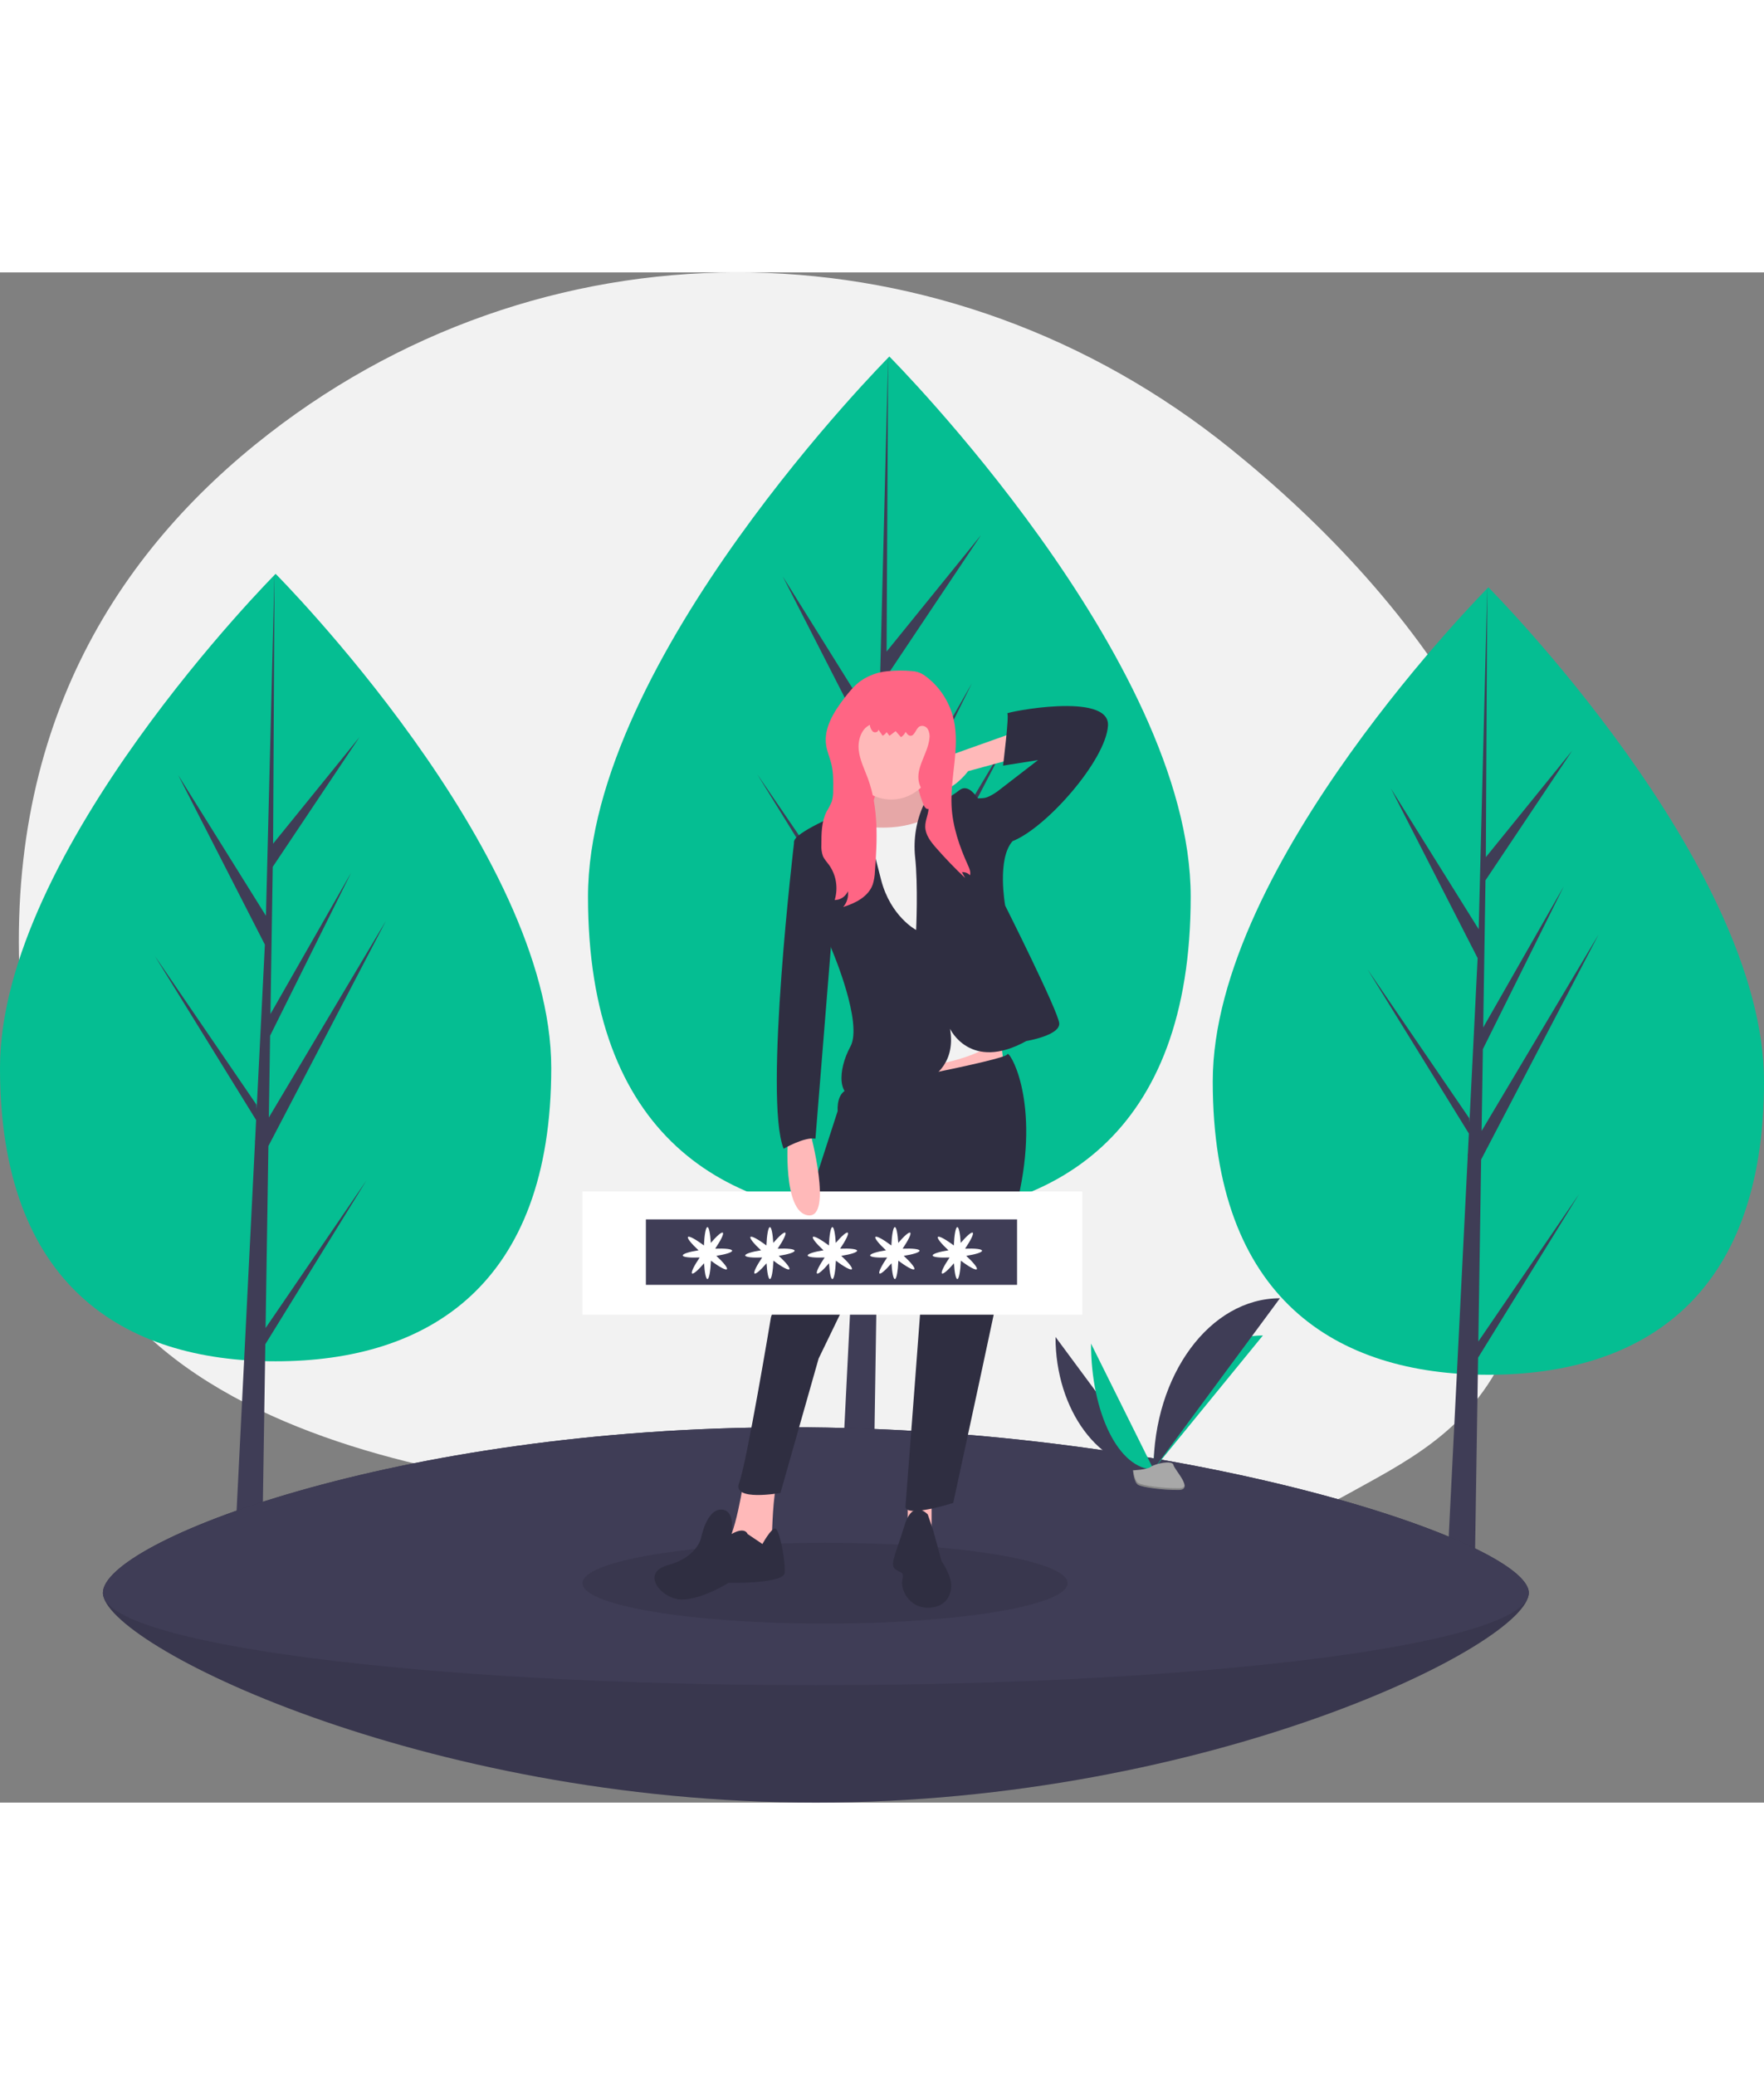 <svg width="250" height="294" viewBox="0 0 339 294" fill="none" xmlns="http://www.w3.org/2000/svg">
<rect x="0" y="0" width="339" height="294" fill="#808080" stroke="none"/>
<g clip-path="url(#clip0_4_158)">
<path d="M299.736 168.062C297.875 184.759 294.008 198.165 288.701 208.857C281.638 223.102 269.558 228.842 258.766 234.848C255.648 236.58 252.406 238.056 249.07 239.263C229.432 246.401 207.454 244.507 190.19 240.739C178.081 238.094 165.789 236.466 153.433 235.872C149.909 235.706 146.381 235.623 142.85 235.624C137.404 235.632 39.359 237.581 15.488 186.967C9.594 174.482 5.555 159.231 4.103 140.64C-0.004 88.081 22.568 53.562 51.683 30.999C106.76 -11.682 182.255 -9.892 236.52 33.913C272.665 63.092 306.509 107.252 299.736 168.062Z" fill="#F2F2F2"/>
<path d="M105.938 152.846C105.938 194.623 82.223 209.21 52.969 209.21C23.715 209.21 0 194.623 0 152.846C0 111.068 52.969 57.92 52.969 57.92C52.969 57.92 105.938 111.068 105.938 152.846Z" fill="#05BE92"/>
<path d="M51.039 202.82L51.582 167.855L74.158 124.6L51.667 162.371L51.91 146.65L67.47 115.355L51.975 142.489L52.414 114.214L69.075 89.299L52.482 109.767L52.756 57.92L51.034 126.557L51.176 123.725L34.236 96.57L50.904 129.16L49.326 160.739L49.279 159.901L29.75 131.324L49.219 162.862L49.022 166.811L48.987 166.871L49.003 167.195L44.999 247.313H50.349L50.991 205.931L70.413 174.47L51.039 202.82Z" fill="#3F3D56"/>
<path d="M339 155.434C339 197.212 315.285 211.799 286.031 211.799C256.777 211.799 233.062 197.212 233.062 155.434C233.062 113.657 286.031 60.509 286.031 60.509C286.031 60.509 339 113.657 339 155.434Z" fill="#05BE92"/>
<path d="M284.102 205.408L284.644 170.444L307.221 127.189L284.729 164.959L284.973 149.238L300.533 117.943L285.037 145.078L285.476 116.802L302.138 91.888L285.545 112.356L285.819 60.509L284.097 129.145L284.238 126.314L267.298 99.158L283.967 131.749L282.388 163.328L282.341 162.49L262.812 133.913L282.282 165.451L282.085 169.4L282.049 169.459L282.066 169.784L278.061 249.902H283.411L284.053 208.519L303.475 177.058L284.102 205.408Z" fill="#3F3D56"/>
<path d="M228.825 119.953C228.825 165.63 202.897 181.578 170.913 181.578C138.928 181.578 113 165.63 113 119.953C113 74.276 170.913 16.168 170.913 16.168C170.913 16.168 228.825 74.276 228.825 119.953Z" fill="#05BE92"/>
<path d="M168.803 174.591L169.396 136.364L194.08 89.071L169.489 130.367L169.756 113.179L186.767 78.963L169.826 108.63L170.305 77.716L188.522 50.475L170.381 72.854L170.68 16.168L168.798 91.21L168.952 88.114L150.431 58.425L168.655 94.057L166.93 128.583L166.878 127.667L145.527 96.423L166.814 130.904L166.598 135.222L166.559 135.287L166.577 135.641L162.198 223.237H168.048L168.75 177.993L189.985 143.595L168.803 174.591Z" fill="#3F3D56"/>
<path d="M293.8 253.69C293.8 263.493 232.457 294 156.787 294C81.118 294 19.775 263.493 19.775 253.69C19.775 243.886 76.174 221.885 151.844 221.885C227.514 221.885 293.8 243.886 293.8 253.69Z" fill="#3F3D56"/>
<path opacity="0.1" d="M293.8 253.69C293.8 263.493 232.457 294 156.787 294C81.118 294 19.775 263.493 19.775 253.69C19.775 243.886 76.174 221.885 151.844 221.885C227.514 221.885 293.8 243.886 293.8 253.69Z" fill="black"/>
<path d="M293.8 253.69C293.8 263.493 232.457 271.441 156.787 271.441C81.118 271.441 19.775 263.493 19.775 253.69C19.775 243.886 76.174 221.885 151.844 221.885C227.514 221.885 293.8 243.886 293.8 253.69Z" fill="#3F3D56"/>
<path d="M202.845 204.533C202.845 218.597 211.27 229.978 221.681 229.978L202.845 204.533Z" fill="#3F3D56"/>
<path d="M221.681 229.978C221.681 215.756 231.083 204.247 242.701 204.247L221.681 229.978Z" fill="#05BE92"/>
<path d="M209.67 205.808C209.67 219.167 215.042 229.978 221.681 229.978L209.67 205.808Z" fill="#05BE92"/>
<path d="M221.681 229.978C221.681 211.805 232.548 197.1 245.977 197.1L221.681 229.978Z" fill="#3F3D56"/>
<path d="M217.719 230.157C217.719 230.157 220.39 230.071 221.195 229.47C222 228.87 225.304 228.153 225.504 229.116C225.703 230.079 229.518 233.905 226.502 233.93C223.486 233.956 219.495 233.438 218.691 232.926C217.888 232.413 217.719 230.157 217.719 230.157Z" fill="#A8A8A8"/>
<path opacity="0.2" d="M226.556 233.595C223.54 233.621 219.549 233.103 218.745 232.591C218.133 232.2 217.889 230.8 217.808 230.153C217.751 230.156 217.719 230.157 217.719 230.157C217.719 230.157 217.888 232.413 218.691 232.926C219.495 233.438 223.486 233.956 226.502 233.93C227.373 233.923 227.673 233.599 227.657 233.118C227.536 233.408 227.204 233.59 226.556 233.595Z" fill="black"/>
<path opacity="0.1" d="M158.553 259.607C184.297 259.607 205.166 256.13 205.166 251.841C205.166 247.551 184.297 244.074 158.553 244.074C132.81 244.074 111.941 247.551 111.941 251.841C111.941 256.13 132.81 259.607 158.553 259.607Z" fill="black"/>
<path d="M179.034 234.459H174.444V245.554H179.034V234.459Z" fill="#FFB9B9"/>
<path d="M179.387 84.682H161.731V117.966H179.387V84.682Z" fill="#FF6584"/>
<path d="M192.354 147.674L192.965 152.794L176.873 157.914L174.836 148.527L192.354 147.674Z" fill="#FFB9B9"/>
<path d="M168.521 98.394C168.521 98.394 168.114 102.234 167.299 102.234C166.484 102.234 163.632 103.727 163.632 103.727L162.818 107.781L168.521 111.407L177.892 110.341L180.54 106.074L177.892 103.301C177.892 103.301 175.651 98.181 176.466 97.114C177.28 96.047 168.521 98.394 168.521 98.394Z" fill="#FFB9B9"/>
<path opacity="0.1" d="M168.521 98.394C168.521 98.394 168.114 102.234 167.299 102.234C166.484 102.234 163.632 103.727 163.632 103.727L162.818 107.781L168.521 111.407L177.892 110.341L180.54 106.074L177.892 103.301C177.892 103.301 175.651 98.181 176.466 97.114C177.28 96.047 168.521 98.394 168.521 98.394Z" fill="black"/>
<path d="M143.059 231.3C143.059 231.3 141.226 244.1 138.985 244.953C136.744 245.807 147.54 247.3 147.54 247.3L148.355 242.607C148.355 242.607 148.559 234.073 149.374 232.793C150.188 231.513 143.059 231.3 143.059 231.3Z" fill="#FFB9B9"/>
<path d="M163.836 156.847C163.836 156.847 193.373 151.3 193.577 150.234C193.78 149.167 199.688 158.34 196.021 176.26C192.354 194.18 183.188 236.42 183.188 236.42C183.188 236.42 173.818 239.407 174.021 237.06C174.225 234.713 177.281 193.967 177.281 193.967L175.244 176.687L171.781 178.82L157.318 208.687L149.985 234.5C149.985 234.5 140.614 236.207 142.04 232.58C143.466 228.953 148.151 200.793 148.151 200.793L160.984 161.114C160.984 161.114 160.577 156.847 163.836 156.847Z" fill="#2F2E41"/>
<path d="M171.271 101.274C175.996 101.274 179.827 97.263 179.827 92.314C179.827 87.366 175.996 83.354 171.271 83.354C166.546 83.354 162.716 87.366 162.716 92.314C162.716 97.263 166.546 101.274 171.271 101.274Z" fill="#FFB9B9"/>
<path d="M180.132 103.514C180.132 103.514 176.058 107.567 166.484 106.501C156.91 105.434 169.132 129.327 169.132 129.327L173.003 153.434C173.003 153.434 190.114 151.3 190.725 147.247C191.336 143.194 180.132 103.514 180.132 103.514Z" fill="#F2F2F2"/>
<path d="M176.058 126.341C176.058 126.341 171.17 123.781 169.336 116.741C167.503 109.701 165.873 102.447 164.855 102.661C163.995 102.841 156.019 106.063 153.434 108.217C152.958 108.614 152.664 108.975 152.633 109.274C152.429 111.194 159.966 130.394 159.966 130.394C159.966 130.394 165.873 144.26 163.429 148.74C160.984 153.22 160.781 158.98 165.262 158.554C169.744 158.127 184.614 157.274 182.577 145.327C182.577 145.327 186.447 153.647 197.243 147.674C197.243 147.674 203.762 146.607 203.558 144.26C203.354 141.914 193.169 121.647 193.169 121.647C193.169 121.647 191.54 112.687 194.595 109.274L187.669 100.741C187.669 100.741 186.04 98.181 184.41 99.461C182.781 100.741 179.114 102.874 178.503 103.087C177.892 103.301 177.49 102.321 177.49 102.321C176.079 105.412 175.513 108.853 175.855 112.261C176.466 117.807 176.058 126.341 176.058 126.341Z" fill="#2F2E41"/>
<path d="M143.67 242.393C143.67 242.393 143.215 240.9 140.591 242.393C140.591 242.393 141.429 237.7 138.577 237.7C135.725 237.7 134.707 243.247 134.707 243.247C134.707 243.247 133.892 246.873 128.392 248.366C122.892 249.86 127.17 254.98 131.04 254.98C134.911 254.98 140.003 251.78 140.003 251.78C140.003 251.78 150.596 251.993 150.799 249.86C151.003 247.726 149.781 241.327 148.966 241.327C148.151 241.327 146.522 244.313 146.522 244.313L143.67 242.393Z" fill="#2F2E41"/>
<path d="M178.299 238.639C178.299 238.639 175.447 235.439 173.818 240.772C172.188 246.105 170.966 248.239 171.984 249.092C173.003 249.945 173.818 249.519 173.41 251.225C173.003 252.932 174.632 256.559 178.299 256.559C181.966 256.559 182.984 253.785 182.78 251.865C182.577 249.945 180.947 247.599 180.947 247.599L179.318 241.625L178.299 238.639Z" fill="#2F2E41"/>
<path d="M194.391 88.581L183.595 92.421C183.595 92.421 173.818 98.394 178.095 99.674C182.373 100.954 186.04 95.834 186.04 95.834L195.41 93.274L194.391 88.581Z" fill="#FFB9B9"/>
<path d="M165.45 78.459C164.168 79.378 163.148 80.638 162.178 81.909C160.206 84.492 158.275 87.576 158.761 90.843C158.945 92.084 159.472 93.238 159.768 94.455C160.168 96.097 160.142 97.816 160.113 99.51C160.137 100.23 160.052 100.95 159.86 101.642C159.575 102.316 159.24 102.966 158.857 103.585C157.876 105.499 157.852 107.773 157.851 109.945C157.804 110.676 157.899 111.41 158.13 112.101C158.398 112.754 158.897 113.266 159.31 113.83C159.996 114.782 160.453 115.893 160.644 117.068C160.835 118.244 160.754 119.45 160.408 120.586C160.939 120.589 161.461 120.432 161.91 120.135C162.36 119.838 162.72 119.413 162.947 118.91C163.017 119.451 162.973 120.002 162.816 120.523C162.66 121.044 162.395 121.523 162.042 121.924C164.373 121.199 166.873 119.975 167.724 117.589C167.974 116.778 168.115 115.934 168.143 115.083C168.595 109.096 168.854 102.886 166.804 97.277C166.148 95.483 165.255 93.746 165.035 91.839C164.816 89.931 165.488 87.727 167.161 86.939C167.2 87.428 167.407 87.885 167.744 88.225C168.116 88.514 168.805 88.333 168.812 87.847L169.62 89.026C169.93 88.866 170.195 88.624 170.387 88.325L170.942 89.035L172.12 88.137L173.143 89.293C173.537 89.058 173.851 88.7 174.042 88.269C174.262 88.613 174.534 88.992 174.928 89.029C175.786 89.11 175.963 87.684 176.713 87.239C176.99 87.111 177.301 87.091 177.591 87.183C177.881 87.275 178.13 87.473 178.292 87.741C178.601 88.291 178.714 88.939 178.61 89.568C178.3 92.502 175.91 95.179 176.618 98.035C177.017 99.641 178.359 100.929 178.46 102.586C178.541 103.909 177.798 105.161 177.809 106.488C177.823 108.042 178.848 109.362 179.849 110.51C181.63 112.552 183.506 114.499 185.474 116.35L184.866 115.235C185.15 115.212 185.436 115.253 185.703 115.356C185.97 115.459 186.213 115.621 186.415 115.832C186.59 115.191 186.3 114.524 186.027 113.922C184.389 110.321 183.067 106.486 182.869 102.502C182.595 96.965 184.496 91.341 183.291 85.942C182.598 82.918 180.983 80.214 178.69 78.239C177.576 77.278 176.731 76.703 175.288 76.597C173.675 76.45 172.052 76.464 170.441 76.637C168.662 76.814 166.949 77.439 165.45 78.459Z" fill="#FF6584"/>
<path d="M186.04 100.954C186.04 100.954 188.281 101.167 189.299 100.954C190.318 100.741 191.743 99.674 191.743 99.674L199.484 93.701L192.762 94.767C192.762 94.767 193.984 84.954 193.577 84.741C193.169 84.528 213.336 80.474 212.928 87.088C212.521 93.701 201.114 106.714 194.595 109.274L190.318 109.914L186.04 100.954Z" fill="#2F2E41"/>
<path d="M207.991 176.586H111.941V200.254H207.991V176.586Z" fill="white"/>
<path d="M195.455 181.948H124.124V194.522H195.455V181.948Z" fill="#3F3D56"/>
<path d="M140.7 187.959C140.671 187.637 139.31 187.493 137.441 187.574C138.524 185.977 139.151 184.703 138.908 184.502C138.68 184.313 137.743 185.132 136.603 186.461C136.495 184.678 136.245 183.427 135.953 183.427C135.635 183.427 135.366 184.915 135.278 186.96C133.691 185.765 132.41 185.063 132.213 185.325C132.024 185.574 132.882 186.629 134.245 187.89C132.446 188.169 131.178 188.564 131.206 188.881C131.235 189.203 132.597 189.347 134.465 189.266C133.382 190.862 132.755 192.137 132.998 192.337C133.227 192.527 134.163 191.708 135.303 190.379C135.411 192.162 135.661 193.412 135.953 193.412C136.271 193.412 136.54 191.925 136.629 189.88C138.215 191.075 139.496 191.776 139.694 191.515C139.882 191.265 139.024 190.211 137.661 188.95C139.46 188.67 140.728 188.276 140.7 187.959Z" fill="white"/>
<path d="M152.706 187.959C152.678 187.637 151.316 187.493 149.448 187.574C150.53 185.977 151.157 184.703 150.915 184.502C150.686 184.313 149.749 185.132 148.609 186.461C148.501 184.678 148.251 183.427 147.959 183.427C147.641 183.427 147.372 184.915 147.284 186.96C145.697 185.765 144.416 185.063 144.219 185.325C144.031 185.574 144.888 186.629 146.251 187.89C144.452 188.169 143.185 188.564 143.213 188.881C143.241 189.203 144.603 189.347 146.471 189.266C145.389 190.862 144.762 192.137 145.004 192.337C145.233 192.527 146.169 191.708 147.31 190.379C147.418 192.162 147.668 193.412 147.959 193.412C148.278 193.412 148.546 191.925 148.635 189.88C150.221 191.075 151.503 191.776 151.7 191.515C151.888 191.265 151.031 190.211 149.667 188.95C151.467 188.67 152.734 188.276 152.706 187.959Z" fill="white"/>
<path d="M164.712 187.959C164.684 187.637 163.322 187.493 161.454 187.574C162.536 185.977 163.164 184.703 162.921 184.502C162.692 184.313 161.756 185.132 160.615 186.461C160.507 184.678 160.257 183.427 159.966 183.427C159.647 183.427 159.379 184.915 159.29 186.96C157.704 185.765 156.422 185.063 156.225 185.325C156.037 185.574 156.894 186.629 158.258 187.89C156.458 188.169 155.191 188.564 155.219 188.881C155.247 189.203 156.609 189.347 158.477 189.266C157.395 190.862 156.768 192.137 157.01 192.337C157.239 192.527 158.176 191.708 159.316 190.379C159.424 192.162 159.674 193.412 159.966 193.412C160.284 193.412 160.553 191.925 160.641 189.88C162.228 191.075 163.509 191.776 163.706 191.515C163.894 191.265 163.037 190.211 161.674 188.95C163.473 188.67 164.74 188.276 164.712 187.959Z" fill="white"/>
<path d="M176.719 187.959C176.69 187.637 175.329 187.493 173.46 187.574C174.543 185.977 175.17 184.703 174.927 184.502C174.698 184.313 173.762 185.132 172.622 186.461C172.514 184.678 172.264 183.427 171.972 183.427C171.654 183.427 171.385 184.915 171.297 186.96C169.71 185.765 168.429 185.063 168.231 185.325C168.043 185.574 168.901 186.629 170.264 187.89C168.465 188.169 167.197 188.564 167.225 188.881C167.254 189.203 168.615 189.347 170.484 189.266C169.401 190.862 168.774 192.137 169.017 192.337C169.245 192.527 170.182 191.708 171.322 190.379C171.43 192.162 171.68 193.412 171.972 193.412C172.29 193.412 172.559 191.925 172.647 189.88C174.234 191.075 175.515 191.776 175.712 191.515C175.901 191.265 175.043 190.211 173.68 188.95C175.479 188.67 176.747 188.276 176.719 187.959Z" fill="white"/>
<path d="M188.725 187.959C188.697 187.637 187.335 187.493 185.466 187.574C186.549 185.977 187.176 184.703 186.934 184.502C186.705 184.313 185.768 185.132 184.628 186.461C184.52 184.678 184.27 183.427 183.978 183.427C183.66 183.427 183.391 184.915 183.303 186.96C181.716 185.765 180.435 185.063 180.238 185.325C180.049 185.574 180.907 186.629 182.27 187.89C180.471 188.169 179.203 188.564 179.231 188.881C179.26 189.203 180.622 189.347 182.49 189.266C181.407 190.862 180.78 192.137 181.023 192.337C181.252 192.527 182.188 191.708 183.329 190.379C183.436 192.162 183.687 193.412 183.978 193.412C184.296 193.412 184.565 191.925 184.654 189.88C186.24 191.075 187.522 191.776 187.719 191.515C187.907 191.265 187.05 190.211 185.686 188.95C187.486 188.67 188.753 188.276 188.725 187.959Z" fill="white"/>
<path d="M151.41 166.447C151.41 166.447 150.392 180.527 155.281 181.167C160.17 181.807 155.688 165.167 155.688 165.167L151.41 166.447Z" fill="#FFB9B9"/>
<path d="M154.059 108.847L152.633 109.274C152.633 109.274 146.725 158.767 150.596 168.367C150.596 168.367 154.67 166.02 156.707 166.447L159.966 126.127L154.059 108.847Z" fill="#2F2E41"/>
</g>
<defs>
<clipPath id="clip0_4_158">
<rect width="339" height="294" fill="white"/>
</clipPath>
</defs>
</svg>
